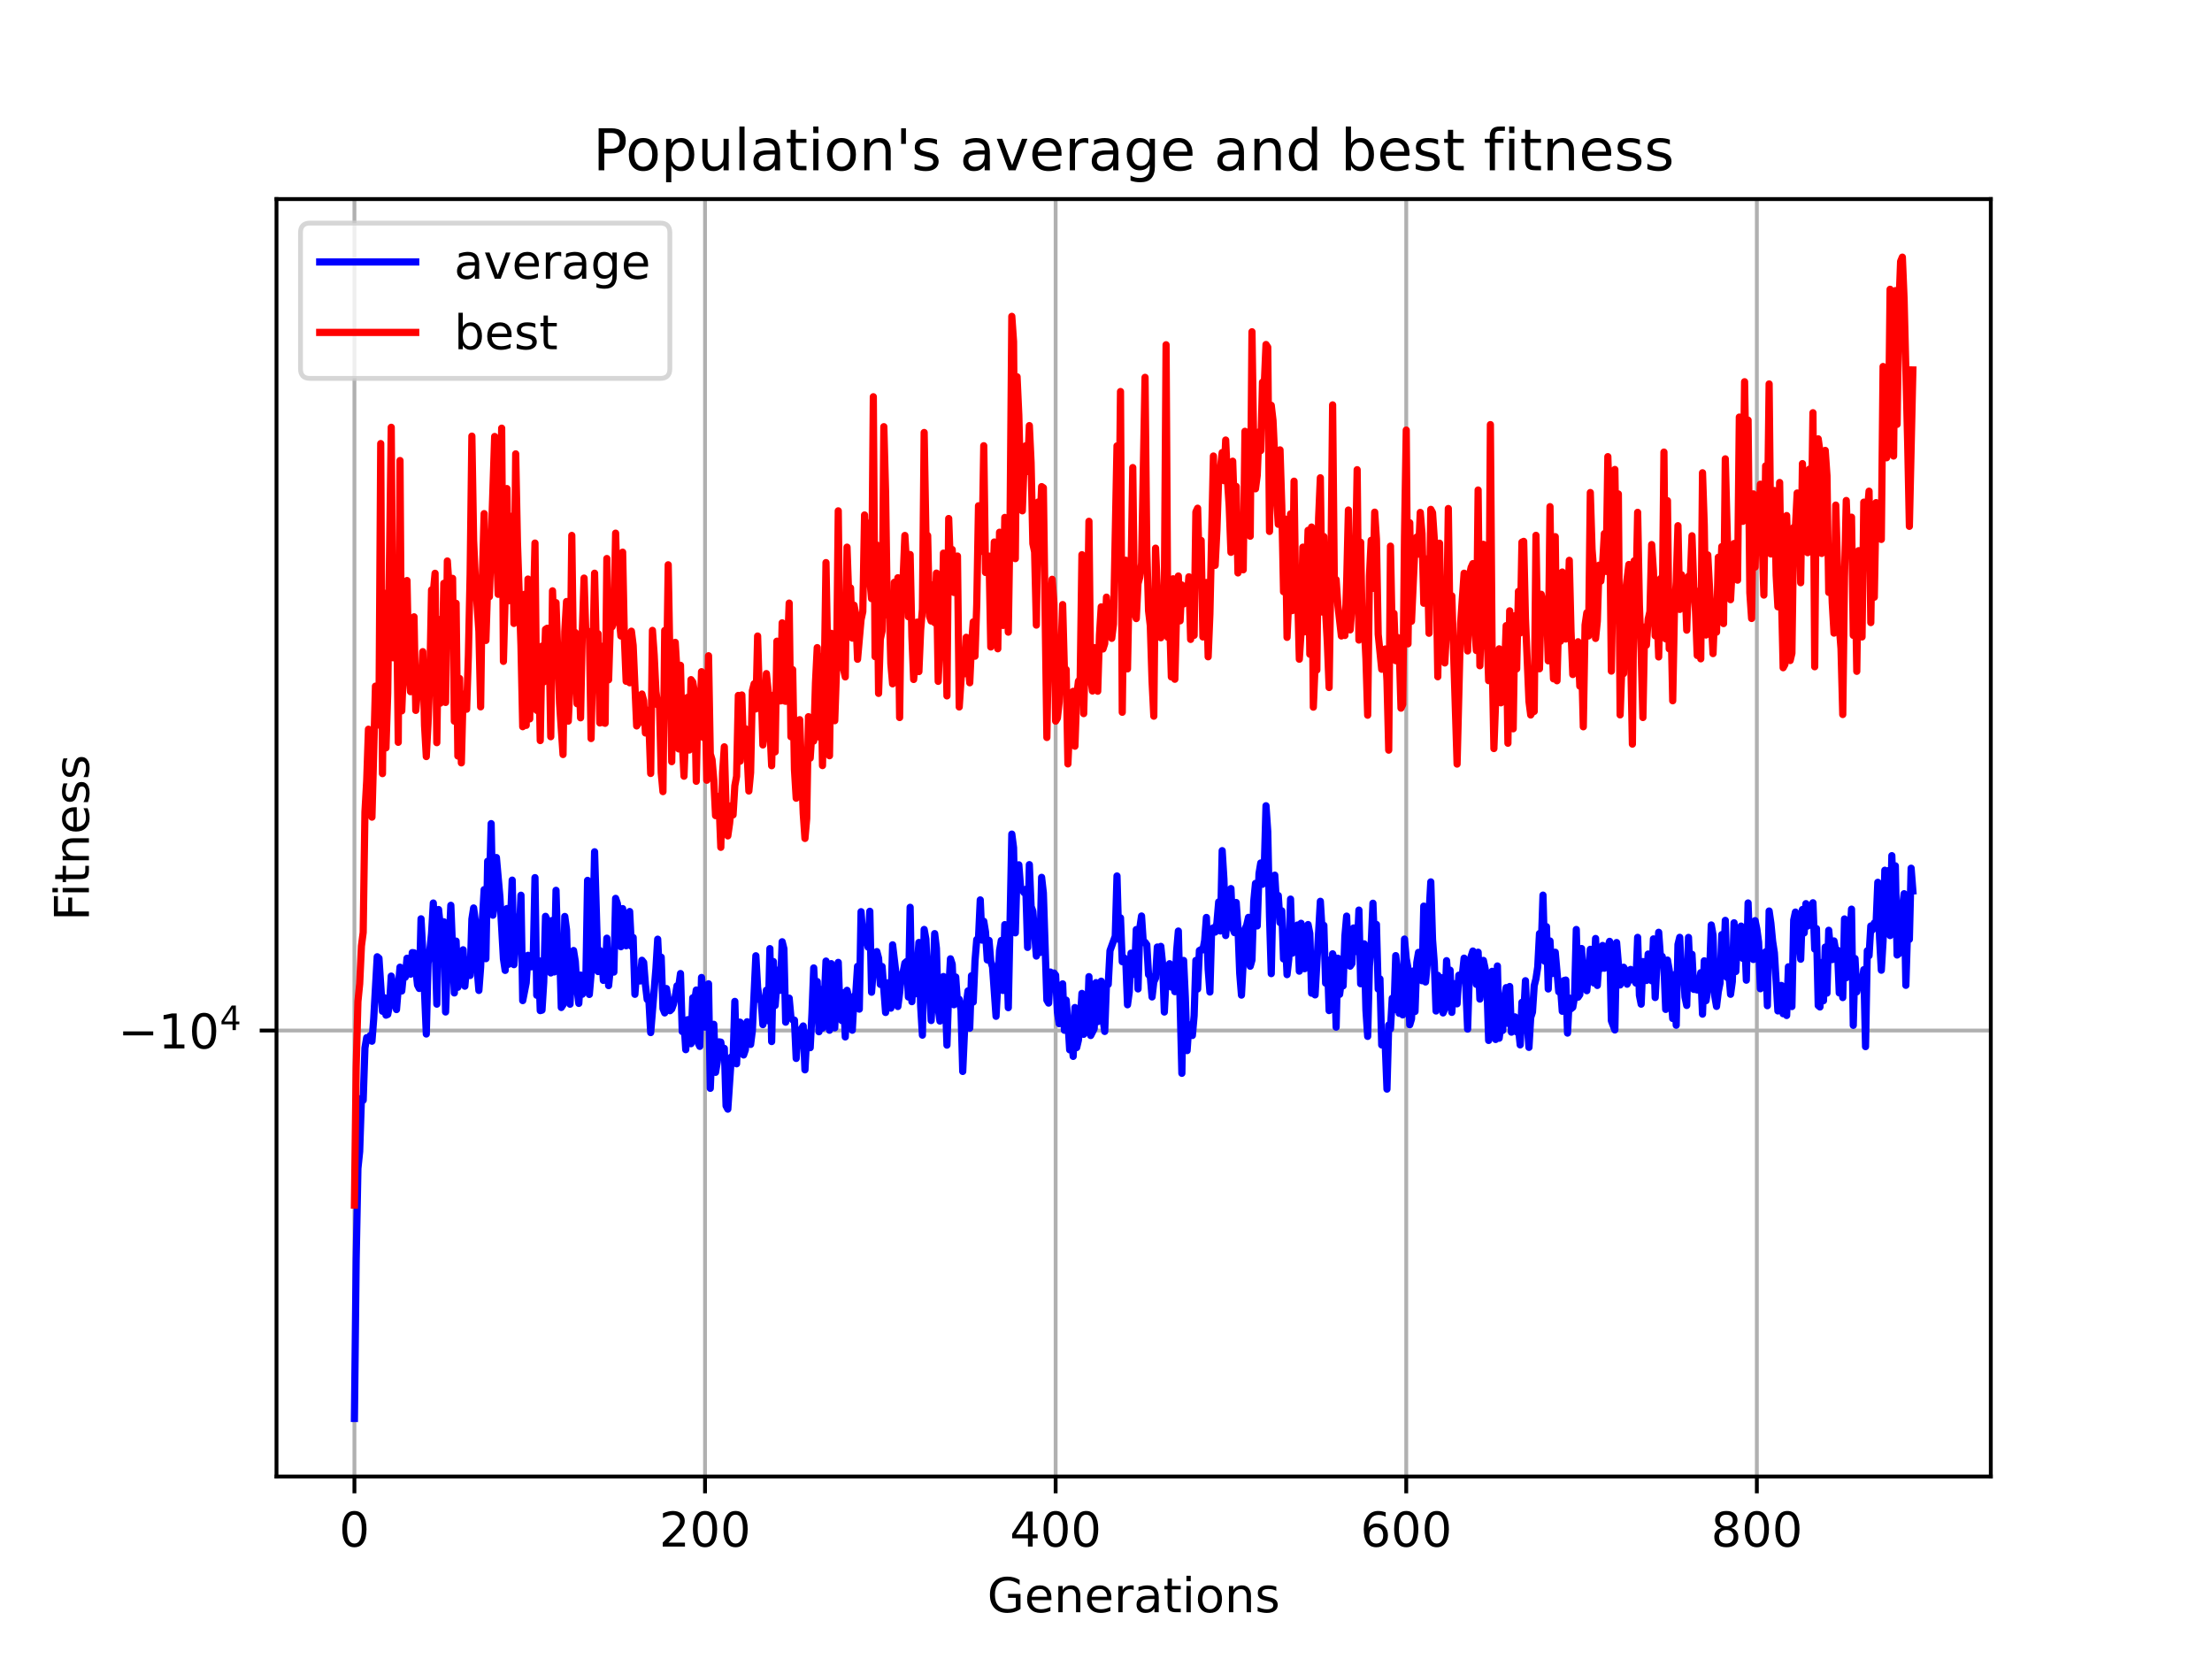 <?xml version="1.0" encoding="utf-8" standalone="no"?>
<!DOCTYPE svg PUBLIC "-//W3C//DTD SVG 1.1//EN"
  "http://www.w3.org/Graphics/SVG/1.1/DTD/svg11.dtd">
<!-- Created with matplotlib (https://matplotlib.org/) -->
<svg height="345.6pt" version="1.1" viewBox="0 0 460.8 345.6" width="460.8pt" xmlns="http://www.w3.org/2000/svg" xmlns:xlink="http://www.w3.org/1999/xlink">
 <defs>
  <style type="text/css">*{stroke-linecap:butt;stroke-linejoin:round;}</style>
 </defs>
 <g id="figure_1">
  <g id="patch_1">
   <path d="M 0 345.6 
L 460.8 345.6 
L 460.8 0 
L 0 0 
z
" style="fill:#ffffff;"/>
  </g>
  <g id="axes_1">
   <g id="patch_2">
    <path d="M 57.6 307.584 
L 414.72 307.584 
L 414.72 41.472 
L 57.6 41.472 
z
" style="fill:#ffffff;"/>
   </g>
   <g id="matplotlib.axis_1">
    <g id="xtick_1">
     <g id="line2d_1">
      <path clip-path="url(#p7e665a1553)" d="M 73.833 307.584 
L 73.833 41.472 
" style="fill:none;stroke:#b0b0b0;stroke-linecap:square;stroke-width:0.8;"/>
     </g>
     <g id="line2d_2">
      <defs>
       <path d="M 0 0 
L 0 3.5 
" id="m2c33dd99cb" style="stroke:#000000;stroke-width:0.8;"/>
      </defs>
      <g>
       <use style="stroke:#000000;stroke-width:0.8;" x="73.833" xlink:href="#m2c33dd99cb" y="307.584"/>
      </g>
     </g>
     <g id="text_1">
      <!-- 0 -->
      <g transform="translate(70.651 322.182)scale(0.1 -0.1)">
       <defs>
        <path d="M 31.781 66.406 
Q 24.172 66.406 20.328 58.906 
Q 16.5 51.422 16.5 36.375 
Q 16.5 21.391 20.328 13.891 
Q 24.172 6.391 31.781 6.391 
Q 39.453 6.391 43.281 13.891 
Q 47.125 21.391 47.125 36.375 
Q 47.125 51.422 43.281 58.906 
Q 39.453 66.406 31.781 66.406 
z
M 31.781 74.219 
Q 44.047 74.219 50.516 64.516 
Q 56.984 54.828 56.984 36.375 
Q 56.984 17.969 50.516 8.266 
Q 44.047 -1.422 31.781 -1.422 
Q 19.531 -1.422 13.062 8.266 
Q 6.594 17.969 6.594 36.375 
Q 6.594 54.828 13.062 64.516 
Q 19.531 74.219 31.781 74.219 
z
" id="DejaVuSans-48"/>
       </defs>
       <use xlink:href="#DejaVuSans-48"/>
      </g>
     </g>
    </g>
    <g id="xtick_2">
     <g id="line2d_3">
      <path clip-path="url(#p7e665a1553)" d="M 146.871 307.584 
L 146.871 41.472 
" style="fill:none;stroke:#b0b0b0;stroke-linecap:square;stroke-width:0.8;"/>
     </g>
     <g id="line2d_4">
      <g>
       <use style="stroke:#000000;stroke-width:0.8;" x="146.871" xlink:href="#m2c33dd99cb" y="307.584"/>
      </g>
     </g>
     <g id="text_2">
      <!-- 200 -->
      <g transform="translate(137.327 322.182)scale(0.1 -0.1)">
       <defs>
        <path d="M 19.188 8.297 
L 53.609 8.297 
L 53.609 0 
L 7.328 0 
L 7.328 8.297 
Q 12.938 14.109 22.625 23.891 
Q 32.328 33.688 34.812 36.531 
Q 39.547 41.844 41.422 45.531 
Q 43.312 49.219 43.312 52.781 
Q 43.312 58.594 39.234 62.25 
Q 35.156 65.922 28.609 65.922 
Q 23.969 65.922 18.812 64.312 
Q 13.672 62.703 7.812 59.422 
L 7.812 69.391 
Q 13.766 71.781 18.938 73 
Q 24.125 74.219 28.422 74.219 
Q 39.75 74.219 46.484 68.547 
Q 53.219 62.891 53.219 53.422 
Q 53.219 48.922 51.531 44.891 
Q 49.859 40.875 45.406 35.406 
Q 44.188 33.984 37.641 27.219 
Q 31.109 20.453 19.188 8.297 
z
" id="DejaVuSans-50"/>
       </defs>
       <use xlink:href="#DejaVuSans-50"/>
       <use x="63.623" xlink:href="#DejaVuSans-48"/>
       <use x="127.246" xlink:href="#DejaVuSans-48"/>
      </g>
     </g>
    </g>
    <g id="xtick_3">
     <g id="line2d_5">
      <path clip-path="url(#p7e665a1553)" d="M 219.909 307.584 
L 219.909 41.472 
" style="fill:none;stroke:#b0b0b0;stroke-linecap:square;stroke-width:0.8;"/>
     </g>
     <g id="line2d_6">
      <g>
       <use style="stroke:#000000;stroke-width:0.8;" x="219.909" xlink:href="#m2c33dd99cb" y="307.584"/>
      </g>
     </g>
     <g id="text_3">
      <!-- 400 -->
      <g transform="translate(210.365 322.182)scale(0.1 -0.1)">
       <defs>
        <path d="M 37.797 64.312 
L 12.891 25.391 
L 37.797 25.391 
z
M 35.203 72.906 
L 47.609 72.906 
L 47.609 25.391 
L 58.016 25.391 
L 58.016 17.188 
L 47.609 17.188 
L 47.609 0 
L 37.797 0 
L 37.797 17.188 
L 4.891 17.188 
L 4.891 26.703 
z
" id="DejaVuSans-52"/>
       </defs>
       <use xlink:href="#DejaVuSans-52"/>
       <use x="63.623" xlink:href="#DejaVuSans-48"/>
       <use x="127.246" xlink:href="#DejaVuSans-48"/>
      </g>
     </g>
    </g>
    <g id="xtick_4">
     <g id="line2d_7">
      <path clip-path="url(#p7e665a1553)" d="M 292.947 307.584 
L 292.947 41.472 
" style="fill:none;stroke:#b0b0b0;stroke-linecap:square;stroke-width:0.8;"/>
     </g>
     <g id="line2d_8">
      <g>
       <use style="stroke:#000000;stroke-width:0.8;" x="292.947" xlink:href="#m2c33dd99cb" y="307.584"/>
      </g>
     </g>
     <g id="text_4">
      <!-- 600 -->
      <g transform="translate(283.403 322.182)scale(0.1 -0.1)">
       <defs>
        <path d="M 33.016 40.375 
Q 26.375 40.375 22.484 35.828 
Q 18.609 31.297 18.609 23.391 
Q 18.609 15.531 22.484 10.953 
Q 26.375 6.391 33.016 6.391 
Q 39.656 6.391 43.531 10.953 
Q 47.406 15.531 47.406 23.391 
Q 47.406 31.297 43.531 35.828 
Q 39.656 40.375 33.016 40.375 
z
M 52.594 71.297 
L 52.594 62.312 
Q 48.875 64.062 45.094 64.984 
Q 41.312 65.922 37.594 65.922 
Q 27.828 65.922 22.672 59.328 
Q 17.531 52.734 16.797 39.406 
Q 19.672 43.656 24.016 45.922 
Q 28.375 48.188 33.594 48.188 
Q 44.578 48.188 50.953 41.516 
Q 57.328 34.859 57.328 23.391 
Q 57.328 12.156 50.688 5.359 
Q 44.047 -1.422 33.016 -1.422 
Q 20.359 -1.422 13.672 8.266 
Q 6.984 17.969 6.984 36.375 
Q 6.984 53.656 15.188 63.938 
Q 23.391 74.219 37.203 74.219 
Q 40.922 74.219 44.703 73.484 
Q 48.484 72.75 52.594 71.297 
z
" id="DejaVuSans-54"/>
       </defs>
       <use xlink:href="#DejaVuSans-54"/>
       <use x="63.623" xlink:href="#DejaVuSans-48"/>
       <use x="127.246" xlink:href="#DejaVuSans-48"/>
      </g>
     </g>
    </g>
    <g id="xtick_5">
     <g id="line2d_9">
      <path clip-path="url(#p7e665a1553)" d="M 365.985 307.584 
L 365.985 41.472 
" style="fill:none;stroke:#b0b0b0;stroke-linecap:square;stroke-width:0.8;"/>
     </g>
     <g id="line2d_10">
      <g>
       <use style="stroke:#000000;stroke-width:0.8;" x="365.985" xlink:href="#m2c33dd99cb" y="307.584"/>
      </g>
     </g>
     <g id="text_5">
      <!-- 800 -->
      <g transform="translate(356.442 322.182)scale(0.1 -0.1)">
       <defs>
        <path d="M 31.781 34.625 
Q 24.75 34.625 20.719 30.859 
Q 16.703 27.094 16.703 20.516 
Q 16.703 13.922 20.719 10.156 
Q 24.75 6.391 31.781 6.391 
Q 38.812 6.391 42.859 10.172 
Q 46.922 13.969 46.922 20.516 
Q 46.922 27.094 42.891 30.859 
Q 38.875 34.625 31.781 34.625 
z
M 21.922 38.812 
Q 15.578 40.375 12.031 44.719 
Q 8.5 49.078 8.5 55.328 
Q 8.5 64.062 14.719 69.141 
Q 20.953 74.219 31.781 74.219 
Q 42.672 74.219 48.875 69.141 
Q 55.078 64.062 55.078 55.328 
Q 55.078 49.078 51.531 44.719 
Q 48 40.375 41.703 38.812 
Q 48.828 37.156 52.797 32.312 
Q 56.781 27.484 56.781 20.516 
Q 56.781 9.906 50.312 4.234 
Q 43.844 -1.422 31.781 -1.422 
Q 19.734 -1.422 13.25 4.234 
Q 6.781 9.906 6.781 20.516 
Q 6.781 27.484 10.781 32.312 
Q 14.797 37.156 21.922 38.812 
z
M 18.312 54.391 
Q 18.312 48.734 21.844 45.562 
Q 25.391 42.391 31.781 42.391 
Q 38.141 42.391 41.719 45.562 
Q 45.312 48.734 45.312 54.391 
Q 45.312 60.062 41.719 63.234 
Q 38.141 66.406 31.781 66.406 
Q 25.391 66.406 21.844 63.234 
Q 18.312 60.062 18.312 54.391 
z
" id="DejaVuSans-56"/>
       </defs>
       <use xlink:href="#DejaVuSans-56"/>
       <use x="63.623" xlink:href="#DejaVuSans-48"/>
       <use x="127.246" xlink:href="#DejaVuSans-48"/>
      </g>
     </g>
    </g>
    <g id="text_6">
     <!-- Generations -->
     <g transform="translate(205.662 335.861)scale(0.1 -0.1)">
      <defs>
       <path d="M 59.516 10.406 
L 59.516 29.984 
L 43.406 29.984 
L 43.406 38.094 
L 69.281 38.094 
L 69.281 6.781 
Q 63.578 2.734 56.688 0.656 
Q 49.812 -1.422 42 -1.422 
Q 24.906 -1.422 15.25 8.562 
Q 5.609 18.562 5.609 36.375 
Q 5.609 54.25 15.25 64.234 
Q 24.906 74.219 42 74.219 
Q 49.125 74.219 55.547 72.453 
Q 61.969 70.703 67.391 67.281 
L 67.391 56.781 
Q 61.922 61.422 55.766 63.766 
Q 49.609 66.109 42.828 66.109 
Q 29.438 66.109 22.719 58.641 
Q 16.016 51.172 16.016 36.375 
Q 16.016 21.625 22.719 14.156 
Q 29.438 6.688 42.828 6.688 
Q 48.047 6.688 52.141 7.594 
Q 56.25 8.5 59.516 10.406 
z
" id="DejaVuSans-71"/>
       <path d="M 56.203 29.594 
L 56.203 25.203 
L 14.891 25.203 
Q 15.484 15.922 20.484 11.062 
Q 25.484 6.203 34.422 6.203 
Q 39.594 6.203 44.453 7.469 
Q 49.312 8.734 54.109 11.281 
L 54.109 2.781 
Q 49.266 0.734 44.188 -0.344 
Q 39.109 -1.422 33.891 -1.422 
Q 20.797 -1.422 13.156 6.188 
Q 5.516 13.812 5.516 26.812 
Q 5.516 40.234 12.766 48.109 
Q 20.016 56 32.328 56 
Q 43.359 56 49.781 48.891 
Q 56.203 41.797 56.203 29.594 
z
M 47.219 32.234 
Q 47.125 39.594 43.094 43.984 
Q 39.062 48.391 32.422 48.391 
Q 24.906 48.391 20.391 44.141 
Q 15.875 39.891 15.188 32.172 
z
" id="DejaVuSans-101"/>
       <path d="M 54.891 33.016 
L 54.891 0 
L 45.906 0 
L 45.906 32.719 
Q 45.906 40.484 42.875 44.328 
Q 39.844 48.188 33.797 48.188 
Q 26.516 48.188 22.312 43.547 
Q 18.109 38.922 18.109 30.906 
L 18.109 0 
L 9.078 0 
L 9.078 54.688 
L 18.109 54.688 
L 18.109 46.188 
Q 21.344 51.125 25.703 53.562 
Q 30.078 56 35.797 56 
Q 45.219 56 50.047 50.172 
Q 54.891 44.344 54.891 33.016 
z
" id="DejaVuSans-110"/>
       <path d="M 41.109 46.297 
Q 39.594 47.172 37.812 47.578 
Q 36.031 48 33.891 48 
Q 26.266 48 22.188 43.047 
Q 18.109 38.094 18.109 28.812 
L 18.109 0 
L 9.078 0 
L 9.078 54.688 
L 18.109 54.688 
L 18.109 46.188 
Q 20.953 51.172 25.484 53.578 
Q 30.031 56 36.531 56 
Q 37.453 56 38.578 55.875 
Q 39.703 55.766 41.062 55.516 
z
" id="DejaVuSans-114"/>
       <path d="M 34.281 27.484 
Q 23.391 27.484 19.188 25 
Q 14.984 22.516 14.984 16.5 
Q 14.984 11.719 18.141 8.906 
Q 21.297 6.109 26.703 6.109 
Q 34.188 6.109 38.703 11.406 
Q 43.219 16.703 43.219 25.484 
L 43.219 27.484 
z
M 52.203 31.203 
L 52.203 0 
L 43.219 0 
L 43.219 8.297 
Q 40.141 3.328 35.547 0.953 
Q 30.953 -1.422 24.312 -1.422 
Q 15.922 -1.422 10.953 3.297 
Q 6 8.016 6 15.922 
Q 6 25.141 12.172 29.828 
Q 18.359 34.516 30.609 34.516 
L 43.219 34.516 
L 43.219 35.406 
Q 43.219 41.609 39.141 45 
Q 35.062 48.391 27.688 48.391 
Q 23 48.391 18.547 47.266 
Q 14.109 46.141 10.016 43.891 
L 10.016 52.203 
Q 14.938 54.109 19.578 55.047 
Q 24.219 56 28.609 56 
Q 40.484 56 46.344 49.844 
Q 52.203 43.703 52.203 31.203 
z
" id="DejaVuSans-97"/>
       <path d="M 18.312 70.219 
L 18.312 54.688 
L 36.812 54.688 
L 36.812 47.703 
L 18.312 47.703 
L 18.312 18.016 
Q 18.312 11.328 20.141 9.422 
Q 21.969 7.516 27.594 7.516 
L 36.812 7.516 
L 36.812 0 
L 27.594 0 
Q 17.188 0 13.234 3.875 
Q 9.281 7.766 9.281 18.016 
L 9.281 47.703 
L 2.688 47.703 
L 2.688 54.688 
L 9.281 54.688 
L 9.281 70.219 
z
" id="DejaVuSans-116"/>
       <path d="M 9.422 54.688 
L 18.406 54.688 
L 18.406 0 
L 9.422 0 
z
M 9.422 75.984 
L 18.406 75.984 
L 18.406 64.594 
L 9.422 64.594 
z
" id="DejaVuSans-105"/>
       <path d="M 30.609 48.391 
Q 23.391 48.391 19.188 42.75 
Q 14.984 37.109 14.984 27.297 
Q 14.984 17.484 19.156 11.844 
Q 23.344 6.203 30.609 6.203 
Q 37.797 6.203 41.984 11.859 
Q 46.188 17.531 46.188 27.297 
Q 46.188 37.016 41.984 42.703 
Q 37.797 48.391 30.609 48.391 
z
M 30.609 56 
Q 42.328 56 49.016 48.375 
Q 55.719 40.766 55.719 27.297 
Q 55.719 13.875 49.016 6.219 
Q 42.328 -1.422 30.609 -1.422 
Q 18.844 -1.422 12.172 6.219 
Q 5.516 13.875 5.516 27.297 
Q 5.516 40.766 12.172 48.375 
Q 18.844 56 30.609 56 
z
" id="DejaVuSans-111"/>
       <path d="M 44.281 53.078 
L 44.281 44.578 
Q 40.484 46.531 36.375 47.5 
Q 32.281 48.484 27.875 48.484 
Q 21.188 48.484 17.844 46.438 
Q 14.5 44.391 14.5 40.281 
Q 14.5 37.156 16.891 35.375 
Q 19.281 33.594 26.516 31.984 
L 29.594 31.297 
Q 39.156 29.25 43.188 25.516 
Q 47.219 21.781 47.219 15.094 
Q 47.219 7.469 41.188 3.016 
Q 35.156 -1.422 24.609 -1.422 
Q 20.219 -1.422 15.453 -0.562 
Q 10.688 0.297 5.422 2 
L 5.422 11.281 
Q 10.406 8.688 15.234 7.391 
Q 20.062 6.109 24.812 6.109 
Q 31.156 6.109 34.562 8.281 
Q 37.984 10.453 37.984 14.406 
Q 37.984 18.062 35.516 20.016 
Q 33.062 21.969 24.703 23.781 
L 21.578 24.516 
Q 13.234 26.266 9.516 29.906 
Q 5.812 33.547 5.812 39.891 
Q 5.812 47.609 11.281 51.797 
Q 16.75 56 26.812 56 
Q 31.781 56 36.172 55.266 
Q 40.578 54.547 44.281 53.078 
z
" id="DejaVuSans-115"/>
      </defs>
      <use xlink:href="#DejaVuSans-71"/>
      <use x="77.49" xlink:href="#DejaVuSans-101"/>
      <use x="139.014" xlink:href="#DejaVuSans-110"/>
      <use x="202.393" xlink:href="#DejaVuSans-101"/>
      <use x="263.916" xlink:href="#DejaVuSans-114"/>
      <use x="305.029" xlink:href="#DejaVuSans-97"/>
      <use x="366.309" xlink:href="#DejaVuSans-116"/>
      <use x="405.518" xlink:href="#DejaVuSans-105"/>
      <use x="433.301" xlink:href="#DejaVuSans-111"/>
      <use x="494.482" xlink:href="#DejaVuSans-110"/>
      <use x="557.861" xlink:href="#DejaVuSans-115"/>
     </g>
    </g>
   </g>
   <g id="matplotlib.axis_2">
    <g id="ytick_1">
     <g id="line2d_11">
      <path clip-path="url(#p7e665a1553)" d="M 57.6 214.679 
L 414.72 214.679 
" style="fill:none;stroke:#b0b0b0;stroke-linecap:square;stroke-width:0.8;"/>
     </g>
     <g id="line2d_12">
      <defs>
       <path d="M 0 0 
L -3.5 0 
" id="m6c3d946f93" style="stroke:#000000;stroke-width:0.8;"/>
      </defs>
      <g>
       <use style="stroke:#000000;stroke-width:0.8;" x="57.6" xlink:href="#m6c3d946f93" y="214.679"/>
      </g>
     </g>
     <g id="text_7">
      <!-- $\mathdefault{-10^{4}}$ -->
      <g transform="translate(24.6 218.478)scale(0.1 -0.1)">
       <defs>
        <path d="M 10.594 35.5 
L 73.188 35.5 
L 73.188 27.203 
L 10.594 27.203 
z
" id="DejaVuSans-8722"/>
        <path d="M 12.406 8.297 
L 28.516 8.297 
L 28.516 63.922 
L 10.984 60.406 
L 10.984 69.391 
L 28.422 72.906 
L 38.281 72.906 
L 38.281 8.297 
L 54.391 8.297 
L 54.391 0 
L 12.406 0 
z
" id="DejaVuSans-49"/>
       </defs>
       <use transform="translate(0 0.684)" xlink:href="#DejaVuSans-8722"/>
       <use transform="translate(83.789 0.684)" xlink:href="#DejaVuSans-49"/>
       <use transform="translate(147.412 0.684)" xlink:href="#DejaVuSans-48"/>
       <use transform="translate(211.992 38.966)scale(0.7)" xlink:href="#DejaVuSans-52"/>
      </g>
     </g>
    </g>
    <g id="text_8">
     <!-- Fitness -->
     <g transform="translate(18.52 191.845)rotate(-90)scale(0.1 -0.1)">
      <defs>
       <path d="M 9.812 72.906 
L 51.703 72.906 
L 51.703 64.594 
L 19.672 64.594 
L 19.672 43.109 
L 48.578 43.109 
L 48.578 34.812 
L 19.672 34.812 
L 19.672 0 
L 9.812 0 
z
" id="DejaVuSans-70"/>
      </defs>
      <use xlink:href="#DejaVuSans-70"/>
      <use x="50.27" xlink:href="#DejaVuSans-105"/>
      <use x="78.053" xlink:href="#DejaVuSans-116"/>
      <use x="117.262" xlink:href="#DejaVuSans-110"/>
      <use x="180.641" xlink:href="#DejaVuSans-101"/>
      <use x="242.164" xlink:href="#DejaVuSans-115"/>
      <use x="294.264" xlink:href="#DejaVuSans-115"/>
     </g>
    </g>
   </g>
   <g id="line2d_13">
    <path clip-path="url(#p7e665a1553)" d="M 73.833 295.488 
L 74.198 262.398 
L 74.563 243.403 
L 74.928 239.859 
L 75.293 228.783 
L 75.659 229.203 
L 76.024 218.304 
L 76.389 216.162 
L 76.754 216.509 
L 77.119 215.714 
L 77.485 216.906 
L 77.85 212.232 
L 78.58 199.308 
L 78.945 199.615 
L 79.676 210.668 
L 80.041 207.833 
L 80.406 211.479 
L 80.771 211.326 
L 81.137 209.394 
L 81.502 203.339 
L 81.867 205.219 
L 82.232 208.717 
L 82.597 210.316 
L 83.328 201.477 
L 83.693 206.446 
L 84.058 202.732 
L 84.423 203.571 
L 84.788 199.619 
L 85.154 200.901 
L 85.519 202.949 
L 85.884 198.442 
L 86.249 198.487 
L 86.98 205.215 
L 87.345 205.919 
L 87.71 191.403 
L 88.075 198.153 
L 88.806 215.404 
L 89.171 200.715 
L 89.536 198.038 
L 89.901 194.415 
L 90.266 188.114 
L 90.632 196.549 
L 90.997 209.182 
L 91.362 189.471 
L 91.727 192.978 
L 92.092 193.857 
L 92.457 192.021 
L 92.823 210.815 
L 93.188 201.201 
L 93.553 196.476 
L 93.918 188.591 
L 94.649 206.852 
L 95.014 196.048 
L 95.379 205.673 
L 95.744 202.823 
L 96.109 204.795 
L 96.475 197.858 
L 96.84 205.441 
L 97.205 201.192 
L 97.57 199.915 
L 97.935 203.21 
L 98.301 191.468 
L 98.666 189.146 
L 99.031 191.944 
L 99.396 201.9 
L 99.761 206.327 
L 100.126 201.502 
L 100.492 191.541 
L 100.857 185.325 
L 101.222 199.71 
L 101.587 179.407 
L 101.952 185.012 
L 102.318 171.574 
L 102.683 190.654 
L 103.048 187.794 
L 103.413 178.636 
L 104.144 186.877 
L 104.874 199.753 
L 105.239 202.152 
L 105.604 189.267 
L 105.97 200.872 
L 106.7 183.345 
L 107.065 200.957 
L 107.795 191.011 
L 108.161 195.201 
L 108.526 186.492 
L 108.891 208.444 
L 109.621 204.736 
L 109.987 199.008 
L 110.352 201.234 
L 110.717 201.404 
L 111.082 199.759 
L 111.447 182.824 
L 111.813 207.33 
L 112.178 200.086 
L 112.543 210.532 
L 112.908 210.429 
L 113.273 204.572 
L 113.639 190.891 
L 114.004 191.666 
L 114.369 199.401 
L 114.734 202.688 
L 115.099 191.729 
L 115.464 202.477 
L 115.83 185.468 
L 116.195 198.369 
L 116.56 197.133 
L 116.925 209.879 
L 117.29 209.315 
L 117.656 190.913 
L 118.021 193.686 
L 118.386 206.393 
L 118.751 209.197 
L 119.116 199.874 
L 119.482 198.008 
L 119.847 200.288 
L 120.212 206.095 
L 120.577 209.03 
L 120.942 203.121 
L 121.308 207.118 
L 121.673 206.079 
L 122.038 204.47 
L 122.403 183.397 
L 122.768 207.162 
L 123.133 202.946 
L 123.499 194.35 
L 123.864 177.441 
L 124.594 202.392 
L 124.959 198.016 
L 125.325 198.755 
L 125.69 204.235 
L 126.055 203.804 
L 126.42 195.44 
L 126.785 205.325 
L 127.151 201.664 
L 127.516 202.524 
L 127.881 202.503 
L 128.246 187.147 
L 128.611 188.212 
L 128.977 191.789 
L 129.342 197.223 
L 129.707 189.276 
L 130.437 197.018 
L 130.802 192.722 
L 131.168 189.884 
L 131.533 197.118 
L 131.898 195.291 
L 132.263 207.136 
L 132.628 202.235 
L 132.994 202.843 
L 133.359 204.359 
L 133.724 200.039 
L 134.089 200.5 
L 134.454 205.109 
L 134.82 208.198 
L 135.185 208.556 
L 135.55 215.11 
L 136.646 201.685 
L 137.011 195.65 
L 137.376 203.378 
L 137.741 199.399 
L 138.106 210.104 
L 138.471 211.009 
L 138.837 205.933 
L 139.567 210.552 
L 139.932 210.199 
L 140.297 209.201 
L 140.663 207.633 
L 141.028 205.363 
L 141.393 205.504 
L 141.758 202.805 
L 142.123 214.894 
L 142.489 212.917 
L 142.854 218.667 
L 143.219 212.43 
L 143.584 212.381 
L 143.949 217.423 
L 144.315 207.856 
L 144.68 208.656 
L 145.045 206.241 
L 145.41 217.209 
L 145.775 217.977 
L 146.14 203.625 
L 146.506 207.452 
L 146.871 213.964 
L 147.236 210.579 
L 147.601 204.939 
L 147.966 226.721 
L 148.332 217.814 
L 148.697 213.382 
L 149.062 223.384 
L 149.427 221.225 
L 149.792 217.03 
L 150.158 217.093 
L 150.523 219.992 
L 150.888 218.394 
L 151.253 230.363 
L 151.618 231.055 
L 152.349 220.175 
L 152.714 220.62 
L 153.079 208.609 
L 153.444 221.606 
L 153.809 212.938 
L 154.175 212.939 
L 154.54 218.823 
L 154.905 219.769 
L 155.27 218.7 
L 155.635 212.851 
L 156.001 216.662 
L 156.366 217.575 
L 156.731 214.694 
L 157.461 199.102 
L 157.827 205.715 
L 158.192 208.261 
L 158.557 208.209 
L 158.922 213.453 
L 159.287 211.36 
L 159.653 206.271 
L 160.018 212.637 
L 160.383 197.614 
L 160.748 216.977 
L 161.113 200.307 
L 161.478 209.463 
L 161.844 204.841 
L 162.209 202.062 
L 162.574 206.307 
L 162.939 196.184 
L 163.304 197.643 
L 163.67 212.937 
L 164.035 209.368 
L 164.4 207.928 
L 164.765 211.937 
L 165.13 212.458 
L 165.496 212.511 
L 165.861 220.493 
L 166.226 214.964 
L 166.591 217.776 
L 166.956 214.317 
L 167.322 213.727 
L 167.687 222.866 
L 168.052 215.945 
L 168.417 215.165 
L 168.782 218.255 
L 169.148 211.065 
L 169.513 201.637 
L 169.878 209.076 
L 170.243 204.476 
L 170.608 214.932 
L 170.973 206.124 
L 171.339 214.184 
L 171.704 208.463 
L 172.069 200.206 
L 172.799 214.618 
L 173.165 200.742 
L 173.53 203.357 
L 173.895 214.114 
L 174.26 204.36 
L 174.625 200.482 
L 174.991 210.872 
L 175.356 212.606 
L 175.721 206.8 
L 176.086 216.01 
L 176.451 206.303 
L 176.817 207.822 
L 177.182 207.692 
L 177.547 214.611 
L 177.912 207.842 
L 178.277 206.953 
L 178.642 201.302 
L 179.008 210.222 
L 179.373 189.924 
L 179.738 194.939 
L 180.103 194.317 
L 180.468 195.533 
L 180.834 197.307 
L 181.199 189.838 
L 181.564 206.702 
L 181.929 201.702 
L 182.294 201.894 
L 182.66 198.234 
L 183.025 199.618 
L 183.39 205.07 
L 183.755 201.338 
L 184.486 210.919 
L 184.851 204.748 
L 185.216 209.271 
L 185.581 210.023 
L 185.946 196.822 
L 186.677 203.017 
L 187.042 209.674 
L 187.407 206.851 
L 187.772 203.149 
L 188.137 202.524 
L 188.503 200.63 
L 188.868 200.299 
L 189.233 207.699 
L 189.598 189.005 
L 189.963 208.668 
L 190.329 201.017 
L 190.694 207.03 
L 191.424 196.332 
L 191.789 209.618 
L 192.155 215.641 
L 192.52 193.62 
L 192.885 195.642 
L 193.25 203.848 
L 193.615 205.963 
L 193.98 212.596 
L 194.346 205.105 
L 194.711 194.485 
L 195.076 197.561 
L 195.441 210.015 
L 195.806 212.711 
L 196.172 208.81 
L 196.537 203.427 
L 196.902 207.094 
L 197.267 217.722 
L 197.632 206.449 
L 197.998 199.736 
L 198.363 200.86 
L 198.728 209.309 
L 199.093 203.526 
L 199.458 208.828 
L 199.824 208.177 
L 200.189 210.377 
L 200.554 223.203 
L 200.919 214.959 
L 201.284 209.351 
L 201.649 206.422 
L 202.015 214.19 
L 202.38 203.26 
L 202.745 208.741 
L 203.11 200.149 
L 203.475 195.736 
L 203.841 195.388 
L 204.206 187.466 
L 204.571 195.846 
L 204.936 191.916 
L 205.301 194.139 
L 205.667 199.974 
L 206.032 195.901 
L 206.397 200.284 
L 206.762 201.426 
L 207.493 211.717 
L 208.223 198.039 
L 208.588 195.912 
L 208.953 206.337 
L 209.318 192.614 
L 209.684 198.039 
L 210.049 209.918 
L 210.779 173.756 
L 211.144 176.59 
L 211.51 194.326 
L 211.875 181.539 
L 212.24 180.155 
L 212.605 184.871 
L 213.336 185.96 
L 213.701 185.259 
L 214.066 197.367 
L 214.431 180.119 
L 214.796 188.826 
L 215.162 189.822 
L 215.892 199.166 
L 216.257 195.004 
L 216.622 198.432 
L 216.987 182.765 
L 217.353 186.014 
L 218.083 208.344 
L 218.448 208.966 
L 218.813 202.492 
L 219.179 204.004 
L 219.544 202.694 
L 219.909 203.139 
L 220.274 210.785 
L 220.639 213.253 
L 221.005 211.217 
L 221.37 204.952 
L 221.735 214.624 
L 222.1 208.344 
L 222.465 212.755 
L 222.831 218.699 
L 223.196 215.972 
L 223.561 220.066 
L 223.926 209.884 
L 224.291 218.232 
L 224.656 216.678 
L 225.022 212.964 
L 225.387 206.944 
L 225.752 215.465 
L 226.482 214.493 
L 226.848 203.448 
L 227.213 215.716 
L 227.943 214.281 
L 228.308 204.697 
L 228.674 212.829 
L 229.039 207.534 
L 229.404 204.4 
L 229.769 212.223 
L 230.134 214.869 
L 230.5 204.894 
L 230.865 205.063 
L 231.23 198.048 
L 232.325 195.03 
L 232.691 182.479 
L 233.056 195.667 
L 233.421 191.207 
L 233.786 200.34 
L 234.151 199.51 
L 234.517 200.076 
L 234.882 209.315 
L 235.247 206.633 
L 235.612 198.558 
L 235.977 203.005 
L 236.343 202.896 
L 236.708 193.64 
L 237.073 206.01 
L 237.438 193.349 
L 237.803 190.82 
L 238.169 196.357 
L 238.534 196.288 
L 238.899 196.802 
L 239.264 203.033 
L 239.629 203.416 
L 239.995 207.683 
L 240.36 204.547 
L 240.725 203.766 
L 241.09 197.283 
L 241.455 200.38 
L 241.82 197.144 
L 242.186 200.697 
L 242.551 210.824 
L 242.916 203.697 
L 243.281 204.288 
L 243.646 200.754 
L 244.012 205.617 
L 244.377 204.226 
L 244.742 206.583 
L 245.107 198.191 
L 245.472 193.953 
L 246.203 223.591 
L 246.568 200.077 
L 246.933 207.949 
L 247.298 218.858 
L 247.664 213.461 
L 248.029 215.619 
L 248.394 215.711 
L 248.759 211.582 
L 249.124 200.068 
L 249.489 206.026 
L 249.855 198.01 
L 250.22 197.807 
L 250.585 197.871 
L 250.95 195.927 
L 251.315 191.12 
L 251.681 201.908 
L 252.046 206.66 
L 252.411 193.491 
L 252.776 193.272 
L 253.141 194.177 
L 253.507 192.221 
L 253.872 187.886 
L 254.237 193.943 
L 254.602 177.205 
L 254.967 183.161 
L 255.333 194.89 
L 255.698 189.854 
L 256.063 190.607 
L 256.428 185.105 
L 256.793 193.347 
L 257.158 194.287 
L 257.524 188.007 
L 257.889 193.287 
L 258.254 202.762 
L 258.619 207.302 
L 259.35 193.562 
L 259.715 192.719 
L 260.08 191.102 
L 260.445 201.284 
L 260.81 199.987 
L 261.176 187.796 
L 261.541 184.03 
L 261.906 192.889 
L 262.271 181.996 
L 262.636 179.774 
L 263.002 184.214 
L 263.367 180.932 
L 263.732 167.853 
L 264.097 173.253 
L 264.462 190.911 
L 264.827 202.829 
L 265.193 185.958 
L 265.558 182.31 
L 265.923 188.385 
L 266.288 186.55 
L 266.653 192.201 
L 267.019 189.742 
L 267.384 199.768 
L 267.749 195.042 
L 268.114 203.036 
L 268.479 199.806 
L 268.845 187.301 
L 269.21 198.572 
L 269.575 196.128 
L 269.94 194.889 
L 270.305 192.696 
L 270.671 202.315 
L 271.036 192.337 
L 271.401 195.491 
L 271.766 201.801 
L 272.131 198.898 
L 272.496 192.604 
L 272.862 194.476 
L 273.227 206.908 
L 273.592 203.943 
L 273.957 207.258 
L 275.053 187.755 
L 275.418 193.83 
L 275.783 192.766 
L 276.148 204.812 
L 276.514 199.969 
L 276.879 210.527 
L 277.244 210.302 
L 277.609 198.695 
L 277.974 199.99 
L 278.34 213.969 
L 278.705 199.61 
L 279.07 207.145 
L 279.435 204.254 
L 279.8 205.374 
L 280.165 195.011 
L 280.531 190.844 
L 280.896 200.772 
L 281.261 201.271 
L 281.626 200.734 
L 281.991 193.306 
L 282.357 196.853 
L 282.722 198.252 
L 283.087 189.587 
L 283.452 204.935 
L 283.817 202.343 
L 284.183 196.612 
L 284.548 210.456 
L 284.913 215.898 
L 285.278 201.25 
L 285.643 196.696 
L 286.009 188.159 
L 286.374 198.069 
L 286.739 192.575 
L 287.104 206.045 
L 287.469 203.921 
L 287.834 217.683 
L 288.2 216.268 
L 288.565 217.54 
L 288.93 226.883 
L 289.295 213.521 
L 289.66 214.329 
L 290.026 207.955 
L 290.391 210.378 
L 290.756 199.071 
L 291.121 202.462 
L 291.486 211.102 
L 291.852 202.741 
L 292.217 211.421 
L 292.582 195.624 
L 292.947 199.66 
L 293.312 201.741 
L 293.678 213.477 
L 294.043 212.27 
L 294.408 202.283 
L 294.773 210.715 
L 295.138 200.528 
L 295.503 198.396 
L 296.234 204.308 
L 296.599 188.76 
L 296.964 204.566 
L 297.329 200.735 
L 297.695 190.257 
L 298.06 183.713 
L 298.425 195.732 
L 298.79 200.594 
L 299.155 210.612 
L 299.521 203.175 
L 299.886 205.226 
L 300.251 203.665 
L 300.616 211.012 
L 300.981 210.147 
L 301.347 200.125 
L 301.712 204.954 
L 302.077 202.104 
L 302.442 210.896 
L 302.807 204.893 
L 303.172 206.408 
L 303.538 209.117 
L 303.903 203.146 
L 304.268 204.213 
L 304.633 203.005 
L 304.998 199.599 
L 305.364 205.728 
L 305.729 214.379 
L 306.094 202.86 
L 306.459 199.256 
L 306.824 198.116 
L 307.19 198.627 
L 307.555 205.069 
L 307.92 198.362 
L 308.285 208.131 
L 309.016 200.07 
L 309.381 201.789 
L 309.746 205.179 
L 310.111 216.745 
L 310.842 202.341 
L 311.207 211.585 
L 311.572 216.544 
L 311.937 201.229 
L 312.302 216.285 
L 312.667 213.446 
L 313.033 214.667 
L 313.398 208.127 
L 313.763 205.741 
L 314.128 213.187 
L 314.493 205.507 
L 314.859 215.019 
L 315.224 214.323 
L 315.589 211.829 
L 315.954 214.976 
L 316.319 214.229 
L 316.685 217.668 
L 317.05 208.798 
L 317.415 211.38 
L 317.78 204.302 
L 318.145 213.39 
L 318.511 218.19 
L 318.876 211.948 
L 319.241 210.84 
L 319.606 205.334 
L 319.971 203.885 
L 320.336 201.45 
L 320.702 194.473 
L 321.067 197.479 
L 321.432 186.471 
L 321.797 200.248 
L 322.162 193.042 
L 322.528 206.023 
L 322.893 196.019 
L 323.258 202.829 
L 323.623 202.734 
L 323.988 198.37 
L 324.719 206.61 
L 325.084 205.598 
L 325.449 210.668 
L 325.814 204.264 
L 326.18 204.163 
L 326.545 215.21 
L 326.91 207.912 
L 327.275 210.139 
L 327.64 209.831 
L 328.005 207.72 
L 328.371 193.625 
L 328.736 207.73 
L 329.101 207.19 
L 329.466 197.592 
L 329.831 204.494 
L 330.197 202.552 
L 330.562 206.381 
L 331.292 197.754 
L 331.657 202.393 
L 332.023 204.77 
L 332.388 195.503 
L 332.753 205.288 
L 333.118 199.705 
L 333.483 201.778 
L 333.849 196.957 
L 334.214 201.698 
L 334.579 201.383 
L 334.944 197.315 
L 335.309 196.099 
L 335.674 212.634 
L 336.405 214.557 
L 336.77 196.35 
L 337.5 205.185 
L 337.866 202.568 
L 338.231 201.493 
L 338.596 202.119 
L 338.961 205.024 
L 339.326 204.18 
L 339.692 201.953 
L 340.057 203.712 
L 340.422 204.152 
L 340.787 204.794 
L 341.152 195.268 
L 341.518 207.346 
L 341.883 209.186 
L 342.248 200.313 
L 342.613 200.88 
L 342.978 204.26 
L 343.343 198.742 
L 343.709 199.198 
L 344.074 204.314 
L 344.439 195.59 
L 344.804 207.803 
L 345.535 194.21 
L 345.9 199.317 
L 346.265 199.232 
L 346.63 201.435 
L 346.995 210.28 
L 347.361 200.001 
L 347.726 202.07 
L 348.456 212.18 
L 348.821 203.022 
L 349.187 213.58 
L 349.552 196.759 
L 349.917 195.26 
L 350.282 203.232 
L 350.647 201.023 
L 351.012 207.697 
L 351.378 209.454 
L 351.743 195.279 
L 352.108 203.607 
L 352.473 198.792 
L 352.838 206.106 
L 353.204 206.106 
L 353.569 206.233 
L 353.934 204.995 
L 354.299 202.63 
L 354.664 211.265 
L 355.03 200.155 
L 355.395 208.46 
L 355.76 206.243 
L 356.125 202.953 
L 356.49 192.69 
L 356.856 194.785 
L 357.221 207.54 
L 357.586 209.657 
L 357.951 206.611 
L 358.316 204.804 
L 358.681 194.694 
L 359.047 201.44 
L 359.412 191.731 
L 359.777 203.612 
L 360.142 202.646 
L 360.507 207.13 
L 360.873 204.474 
L 361.238 192.232 
L 361.603 202.385 
L 361.968 194.786 
L 362.333 194.219 
L 362.699 192.922 
L 363.064 199.655 
L 363.429 194.556 
L 363.794 204.189 
L 364.159 188.103 
L 364.525 198.784 
L 364.89 196.527 
L 365.255 199.88 
L 365.62 191.784 
L 365.985 193.537 
L 366.35 196.275 
L 366.716 205.974 
L 367.081 199.914 
L 367.446 200.595 
L 367.811 198.268 
L 368.176 209.507 
L 368.542 189.78 
L 368.907 192.308 
L 369.272 196.091 
L 369.637 198.494 
L 370.368 210.598 
L 370.733 206.448 
L 371.098 205.286 
L 371.463 211.175 
L 371.828 209.41 
L 372.194 211.547 
L 372.559 201.397 
L 372.924 203.329 
L 373.289 209.681 
L 373.654 191.686 
L 374.019 189.999 
L 374.385 191.382 
L 375.115 199.825 
L 375.48 189.461 
L 375.845 194.346 
L 376.211 188.246 
L 376.576 192.913 
L 376.941 189.907 
L 377.306 188.784 
L 377.671 188.059 
L 378.037 197.718 
L 378.402 193.437 
L 378.767 209.465 
L 379.132 209.772 
L 379.497 200.499 
L 379.863 208.473 
L 380.228 197.293 
L 380.593 206.889 
L 380.958 193.795 
L 381.323 197.891 
L 381.688 199.909 
L 382.054 196.013 
L 382.419 198.088 
L 382.784 197.932 
L 383.149 206.849 
L 383.514 203.851 
L 383.88 207.816 
L 384.245 191.43 
L 384.61 203.681 
L 384.975 198.684 
L 385.34 195.984 
L 385.706 189.392 
L 386.071 213.6 
L 386.436 199.683 
L 386.801 206.626 
L 387.166 204.686 
L 387.532 204.446 
L 387.897 204.42 
L 388.262 201.997 
L 388.627 218.033 
L 388.992 198.06 
L 389.358 199.084 
L 389.723 192.89 
L 390.088 193.696 
L 390.453 192.281 
L 390.818 192.463 
L 391.183 183.8 
L 391.549 195.4 
L 391.914 202.114 
L 392.279 196.004 
L 392.644 181.286 
L 393.009 188.606 
L 393.375 181.37 
L 393.74 194.899 
L 394.105 178.248 
L 394.47 189.757 
L 394.835 180.368 
L 395.201 198.949 
L 395.566 198.663 
L 395.931 197.477 
L 396.296 189.05 
L 396.661 186.175 
L 397.027 205.263 
L 397.392 193.466 
L 397.757 195.686 
L 398.122 180.864 
L 398.487 185.602 
L 398.487 185.602 
" style="fill:none;stroke:#0000ff;stroke-linecap:square;stroke-width:1.5;"/>
   </g>
   <g id="line2d_14">
    <path clip-path="url(#p7e665a1553)" d="M 73.833 251.045 
L 74.198 222.348 
L 74.563 208.634 
L 74.928 204.952 
L 75.293 197.059 
L 75.659 194.242 
L 76.024 169.145 
L 76.389 162.673 
L 76.754 151.911 
L 77.119 166.233 
L 77.485 170.227 
L 78.215 142.936 
L 78.58 151.067 
L 78.945 148.425 
L 79.311 92.404 
L 79.676 161.161 
L 80.041 123.57 
L 80.406 155.792 
L 80.771 144.422 
L 81.502 89.011 
L 81.867 137.024 
L 82.232 132.346 
L 82.597 123.76 
L 82.962 154.639 
L 83.328 95.935 
L 83.693 148.091 
L 84.788 120.933 
L 85.154 139.295 
L 85.519 144.091 
L 85.884 139.754 
L 86.249 128.493 
L 86.614 147.989 
L 86.98 143.814 
L 87.345 142.993 
L 87.71 143.356 
L 88.075 135.75 
L 88.44 151.147 
L 88.806 157.609 
L 89.171 150.675 
L 89.536 141.331 
L 89.901 122.886 
L 90.266 123.39 
L 90.632 119.427 
L 90.997 154.715 
L 91.362 129.044 
L 91.727 146.475 
L 92.092 139.16 
L 92.457 121.515 
L 92.823 146.332 
L 93.188 116.865 
L 93.553 122.139 
L 93.918 129.616 
L 94.283 120.485 
L 94.649 150.238 
L 95.014 125.678 
L 95.379 157.493 
L 95.744 141.339 
L 96.109 158.924 
L 96.475 144.588 
L 96.84 144.848 
L 97.205 147.745 
L 97.57 136.622 
L 97.935 119.626 
L 98.301 90.85 
L 98.666 112.602 
L 99.031 120.784 
L 99.761 131.546 
L 100.126 147.25 
L 100.492 119.894 
L 100.857 106.996 
L 101.222 133.42 
L 101.587 122.075 
L 101.952 124.307 
L 103.048 90.929 
L 103.413 113.715 
L 103.778 123.807 
L 104.509 89.196 
L 104.874 137.775 
L 105.239 124.304 
L 105.604 101.776 
L 105.97 125.146 
L 106.335 110.403 
L 106.7 107.524 
L 107.065 129.873 
L 107.43 94.548 
L 107.795 112.935 
L 108.526 134.456 
L 108.891 151.386 
L 109.256 123.811 
L 109.621 151.104 
L 109.987 120.627 
L 110.352 149.763 
L 110.717 121.118 
L 111.082 128.321 
L 111.447 113.131 
L 111.813 147.981 
L 112.178 135.709 
L 112.543 154.275 
L 112.908 134.59 
L 113.273 142.059 
L 113.639 131.102 
L 114.004 130.871 
L 114.369 132.444 
L 114.734 153.47 
L 115.099 123.079 
L 115.464 133.612 
L 115.83 125.543 
L 116.56 146.464 
L 117.29 157.182 
L 117.656 131.538 
L 118.021 125.305 
L 118.386 150.229 
L 118.751 142.539 
L 119.116 111.537 
L 119.482 139.354 
L 119.847 131.76 
L 120.212 146.6 
L 120.577 138.146 
L 120.942 149.537 
L 121.308 131.582 
L 121.673 120.425 
L 122.038 131.906 
L 122.403 132.177 
L 122.768 131.559 
L 123.133 153.854 
L 123.864 119.41 
L 124.229 135.604 
L 124.594 132.013 
L 124.959 150.606 
L 125.325 134.624 
L 125.69 150.543 
L 126.055 150.677 
L 126.42 116.35 
L 126.785 141.617 
L 127.151 129.917 
L 127.516 130.569 
L 127.881 129.325 
L 128.246 111.065 
L 128.611 124.349 
L 129.342 132.493 
L 129.707 115.029 
L 130.072 133.013 
L 130.437 141.931 
L 130.802 132.02 
L 131.168 142.235 
L 131.533 131.488 
L 131.898 134.441 
L 132.628 151.226 
L 132.994 150.644 
L 133.359 148.289 
L 133.724 144.575 
L 134.089 145.938 
L 134.454 152.695 
L 134.82 147.952 
L 135.185 151.061 
L 135.55 161.126 
L 135.915 131.322 
L 136.28 136.453 
L 136.646 144.032 
L 137.011 146.854 
L 137.376 146.402 
L 137.741 160.975 
L 138.106 164.911 
L 138.471 131.339 
L 138.837 142.666 
L 139.202 117.654 
L 139.932 158.672 
L 140.297 138.01 
L 140.663 133.813 
L 141.028 139.852 
L 141.393 156.013 
L 141.758 138.594 
L 142.123 154.348 
L 142.489 161.697 
L 142.854 151.703 
L 143.219 145.284 
L 143.584 156.245 
L 143.949 141.581 
L 144.315 142.087 
L 144.68 144.278 
L 145.045 162.756 
L 145.41 145.195 
L 145.775 151.662 
L 146.14 139.925 
L 146.506 153.633 
L 146.871 144.085 
L 147.236 162.54 
L 147.601 136.606 
L 147.966 157.044 
L 148.332 158.26 
L 148.697 162.488 
L 149.062 169.912 
L 149.427 165.874 
L 149.792 167.278 
L 150.158 176.515 
L 150.523 161.016 
L 150.888 155.576 
L 151.253 168.201 
L 151.618 174.131 
L 151.984 171.566 
L 152.349 167.841 
L 152.714 169.755 
L 153.079 163.671 
L 153.444 161.717 
L 153.809 144.866 
L 154.175 158.578 
L 154.54 144.773 
L 154.905 156.809 
L 155.27 151.796 
L 155.635 156.9 
L 156.001 164.786 
L 156.366 160.928 
L 156.731 143.901 
L 157.096 142.445 
L 157.461 147.69 
L 157.827 132.497 
L 158.192 144.682 
L 158.557 142.951 
L 158.922 155.189 
L 159.287 151.7 
L 159.653 140.323 
L 160.018 143.856 
L 160.748 159.517 
L 161.113 144.811 
L 161.478 156.631 
L 161.844 133.573 
L 162.209 142.192 
L 162.574 146.018 
L 162.939 129.749 
L 163.304 145.982 
L 163.67 146.102 
L 164.4 125.635 
L 164.765 153.477 
L 165.13 139.494 
L 165.496 160.283 
L 165.861 166.283 
L 166.591 149.919 
L 167.322 169.415 
L 167.687 174.664 
L 168.052 170.526 
L 168.417 149.299 
L 168.782 157.937 
L 169.148 152.18 
L 169.513 154.372 
L 169.878 142.235 
L 170.243 134.912 
L 170.608 153.542 
L 170.973 136.795 
L 171.339 159.484 
L 171.704 141.481 
L 172.069 117.195 
L 172.799 157.436 
L 173.165 131.932 
L 173.53 144.206 
L 173.895 150.136 
L 174.26 139.506 
L 174.625 106.417 
L 174.991 137.987 
L 175.356 127.434 
L 175.721 139.403 
L 176.086 141.013 
L 176.451 113.98 
L 176.817 124.53 
L 177.182 122.472 
L 177.547 132.935 
L 177.912 126.073 
L 178.277 128.046 
L 178.642 137.34 
L 179.373 129.085 
L 179.738 127.406 
L 180.103 107.276 
L 180.468 116.388 
L 180.834 108.979 
L 181.199 120.68 
L 181.564 124.709 
L 181.929 82.648 
L 182.294 136.793 
L 182.66 113.54 
L 183.025 144.446 
L 183.39 133.144 
L 183.755 131.458 
L 184.12 88.883 
L 184.486 102.604 
L 184.851 128.141 
L 185.216 125.22 
L 185.581 138.264 
L 185.946 142.457 
L 186.311 121.292 
L 186.677 125.017 
L 187.042 120.352 
L 187.407 149.475 
L 187.772 122.397 
L 188.137 120.445 
L 188.503 111.546 
L 188.868 117.938 
L 189.233 128.478 
L 189.598 115.515 
L 189.963 132.592 
L 190.329 141.551 
L 190.694 137.39 
L 191.059 129.599 
L 191.424 139.904 
L 191.789 131.278 
L 192.155 126.892 
L 192.52 90.096 
L 192.885 111.178 
L 193.25 111.573 
L 193.615 128.358 
L 193.98 129.374 
L 194.346 121.832 
L 194.711 129.731 
L 195.076 119.387 
L 195.441 141.939 
L 195.806 133.539 
L 196.172 133.021 
L 196.537 115.227 
L 196.902 124.623 
L 197.267 144.967 
L 197.632 108.017 
L 197.998 118.387 
L 198.363 114.471 
L 198.728 123.421 
L 199.458 115.831 
L 199.824 147.278 
L 200.554 136.365 
L 200.919 140.359 
L 201.284 132.759 
L 202.015 142.236 
L 202.38 134.326 
L 202.745 129.549 
L 203.11 136.696 
L 203.475 125.891 
L 203.841 105.361 
L 204.206 105.71 
L 204.571 114.872 
L 204.936 92.852 
L 205.301 119.261 
L 205.667 116.211 
L 206.032 115.848 
L 206.397 134.78 
L 207.127 112.908 
L 207.493 127.602 
L 207.858 135.155 
L 208.223 110.876 
L 208.588 114.458 
L 208.953 130.292 
L 209.318 107.791 
L 210.049 131.689 
L 210.414 108.294 
L 210.779 65.902 
L 211.144 71.16 
L 211.51 116.375 
L 211.875 78.486 
L 212.24 86.512 
L 212.605 100.604 
L 212.97 106.415 
L 213.336 96.448 
L 213.701 92.848 
L 214.066 98.238 
L 214.431 88.659 
L 214.796 96.393 
L 215.162 113.243 
L 215.527 114.966 
L 215.892 130.225 
L 216.257 104.578 
L 216.622 110.385 
L 216.987 101.369 
L 217.353 101.609 
L 218.083 153.633 
L 218.448 132.46 
L 218.813 127.365 
L 219.179 120.677 
L 219.544 125.56 
L 219.909 150.222 
L 220.274 149.617 
L 220.639 146.275 
L 221.37 125.943 
L 221.735 139.544 
L 222.1 139.479 
L 222.465 159.138 
L 222.831 150.729 
L 223.196 148.829 
L 223.561 144.017 
L 223.926 155.448 
L 224.291 145.114 
L 224.656 141.898 
L 225.022 141.468 
L 225.387 115.549 
L 225.752 148.659 
L 226.117 134.403 
L 226.482 133.778 
L 226.848 108.593 
L 227.213 141.131 
L 227.578 143.952 
L 227.943 134.904 
L 228.308 141.841 
L 228.674 143.998 
L 229.039 132.256 
L 229.404 126.417 
L 229.769 135.197 
L 230.134 134.061 
L 230.5 124.395 
L 230.865 129.165 
L 231.23 127.445 
L 231.595 132.98 
L 231.96 130.01 
L 232.691 92.888 
L 233.056 114.718 
L 233.421 81.563 
L 233.786 148.381 
L 234.151 119.903 
L 234.517 116.712 
L 234.882 139.34 
L 235.247 120.197 
L 235.612 119.82 
L 235.977 97.401 
L 236.343 127.688 
L 236.708 128.863 
L 237.073 121.568 
L 237.438 120.217 
L 237.803 117.378 
L 238.534 78.608 
L 238.899 114.504 
L 239.264 127.25 
L 239.629 130.339 
L 239.995 141.883 
L 240.36 149.195 
L 240.725 114.189 
L 241.09 122.605 
L 241.455 124.723 
L 241.82 132.862 
L 242.186 127.255 
L 242.551 123.902 
L 242.916 71.82 
L 243.281 132.776 
L 243.646 128.502 
L 244.012 141.025 
L 244.377 120.572 
L 244.742 141.502 
L 245.107 127.39 
L 245.472 119.995 
L 245.838 129.331 
L 246.203 121.859 
L 246.568 125.818 
L 246.933 122.271 
L 247.298 125.12 
L 247.664 120.16 
L 248.029 133.201 
L 248.394 126.768 
L 248.759 132.358 
L 249.124 106.631 
L 249.489 105.869 
L 249.855 119.177 
L 250.22 112.578 
L 250.585 132.691 
L 250.95 125.951 
L 251.315 121.343 
L 251.681 136.824 
L 252.046 127.897 
L 252.776 94.993 
L 253.141 117.775 
L 253.507 110.45 
L 253.872 99.554 
L 254.237 97.568 
L 254.602 94.272 
L 254.967 100.123 
L 255.333 91.67 
L 255.698 99.973 
L 256.063 105.467 
L 256.428 115.063 
L 256.793 96.076 
L 257.158 106.87 
L 257.524 101.33 
L 257.889 119.352 
L 258.254 115.71 
L 258.619 116.357 
L 258.984 118.706 
L 259.35 89.847 
L 259.715 109.25 
L 260.08 103.125 
L 260.445 111.706 
L 260.81 69.111 
L 261.176 93.356 
L 261.541 101.828 
L 261.906 99.014 
L 262.271 89.966 
L 262.636 93.876 
L 263.002 79.605 
L 263.367 80.234 
L 263.732 71.766 
L 264.097 72.327 
L 264.462 110.709 
L 264.827 84.432 
L 265.193 87.589 
L 265.923 103.507 
L 266.288 109.225 
L 266.653 93.717 
L 267.019 105.362 
L 267.384 123.272 
L 267.749 108.136 
L 268.114 132.773 
L 268.479 124.686 
L 268.845 107.05 
L 269.21 127.208 
L 269.575 100.239 
L 269.94 125.93 
L 270.305 123.276 
L 270.671 137.328 
L 271.036 131.696 
L 271.401 113.985 
L 271.766 131.626 
L 272.496 110.474 
L 272.862 136.292 
L 273.227 109.793 
L 273.592 147.318 
L 273.957 138.554 
L 274.322 139.577 
L 274.688 107.96 
L 275.053 99.53 
L 275.418 127.489 
L 275.783 111.771 
L 276.148 127.398 
L 276.514 134.034 
L 276.879 143.223 
L 277.244 119.249 
L 277.609 84.345 
L 277.974 122.436 
L 278.34 120.753 
L 278.705 126.1 
L 279.435 132.488 
L 279.8 131.008 
L 280.165 132.386 
L 280.531 121.377 
L 280.896 106.252 
L 281.261 131.219 
L 281.626 126.526 
L 281.991 124.037 
L 282.357 118.25 
L 282.722 97.847 
L 283.087 133.34 
L 283.452 112.953 
L 283.817 133.108 
L 284.183 129.858 
L 284.548 137.273 
L 284.913 148.993 
L 285.278 120.012 
L 285.643 112.548 
L 286.009 122.581 
L 286.374 106.691 
L 286.739 112.347 
L 287.104 132.133 
L 287.834 139.417 
L 288.565 135.201 
L 288.93 141.828 
L 289.295 156.272 
L 289.66 113.769 
L 290.026 132.476 
L 290.391 127.78 
L 290.756 137.632 
L 291.121 132.783 
L 291.486 135.246 
L 291.852 147.525 
L 292.217 146.757 
L 292.582 111.769 
L 292.947 89.594 
L 293.312 134.129 
L 293.678 108.897 
L 294.043 129.424 
L 294.773 113.469 
L 295.138 111.871 
L 295.503 115.433 
L 295.869 106.749 
L 296.234 111.194 
L 296.599 125.672 
L 296.964 124.766 
L 297.329 116.41 
L 297.695 131.923 
L 298.06 106.112 
L 298.425 106.788 
L 299.155 117.769 
L 299.521 140.981 
L 299.886 113.161 
L 300.251 134.53 
L 300.616 133.969 
L 300.981 138.104 
L 301.347 130.942 
L 301.712 105.936 
L 302.077 132.333 
L 302.442 124.124 
L 303.538 159.172 
L 304.268 129.947 
L 304.998 119.413 
L 305.729 135.605 
L 306.094 119.983 
L 306.459 118.218 
L 306.824 117.413 
L 307.19 130.777 
L 307.555 135.516 
L 307.92 102.079 
L 308.285 138.689 
L 309.016 113.393 
L 309.381 134.573 
L 309.746 130.727 
L 310.111 141.8 
L 310.476 88.453 
L 310.842 136.842 
L 311.207 155.941 
L 311.572 145.904 
L 311.937 144.93 
L 312.302 135.163 
L 312.667 146.411 
L 313.033 142.536 
L 313.398 140.568 
L 313.763 130.333 
L 314.128 154.831 
L 314.493 127.251 
L 314.859 144.603 
L 315.224 151.82 
L 315.589 128.252 
L 315.954 139.338 
L 316.319 123.193 
L 316.685 131.857 
L 317.05 112.942 
L 317.415 112.776 
L 317.78 128.84 
L 318.511 146.096 
L 318.876 148.947 
L 319.241 148.271 
L 319.606 148.203 
L 319.971 111.517 
L 320.336 133.398 
L 320.702 139.322 
L 321.067 123.795 
L 321.432 125.424 
L 321.797 131.147 
L 322.162 125.689 
L 322.528 137.67 
L 322.893 105.543 
L 323.258 131.857 
L 323.623 141.422 
L 323.988 111.795 
L 324.354 141.815 
L 324.719 128.145 
L 325.084 133.58 
L 325.449 119.164 
L 325.814 121.78 
L 326.18 133.119 
L 326.545 128.424 
L 326.91 116.725 
L 327.275 131.549 
L 327.64 140.517 
L 328.005 138.293 
L 328.371 134.227 
L 328.736 133.685 
L 329.101 142.934 
L 329.466 137.02 
L 329.831 151.405 
L 330.197 130.204 
L 330.562 127.644 
L 330.927 132.484 
L 331.292 102.606 
L 331.657 114.437 
L 332.023 119.276 
L 332.388 132.994 
L 332.753 129.395 
L 333.118 117.744 
L 333.483 121.063 
L 333.849 117.518 
L 334.214 111.16 
L 334.579 119.032 
L 334.944 95.125 
L 335.309 107.153 
L 335.674 139.808 
L 336.405 97.797 
L 336.77 121.73 
L 337.135 102.896 
L 337.5 148.928 
L 337.866 138.696 
L 338.231 140.316 
L 338.596 123.453 
L 339.326 117.589 
L 340.057 155.013 
L 340.422 116.838 
L 340.787 124.615 
L 341.152 106.727 
L 341.518 126.083 
L 341.883 135.972 
L 342.248 149.475 
L 342.613 130.614 
L 342.978 134.396 
L 343.343 128.979 
L 343.709 127.402 
L 344.074 113.443 
L 344.439 118.936 
L 344.804 132.455 
L 345.169 126.722 
L 345.535 136.855 
L 345.9 120.547 
L 346.265 127.899 
L 346.63 94.181 
L 346.995 133.09 
L 347.361 104.295 
L 347.726 135.164 
L 348.091 128.919 
L 348.456 145.983 
L 348.821 126.783 
L 349.187 121.206 
L 349.552 109.513 
L 349.917 126.957 
L 350.282 119.723 
L 350.647 125.895 
L 351.012 121.522 
L 351.378 131.274 
L 351.743 120.052 
L 352.108 120.846 
L 352.473 111.61 
L 352.838 122.084 
L 353.204 127.319 
L 353.569 136.55 
L 353.934 123.144 
L 354.299 137.247 
L 354.664 98.486 
L 355.03 109.423 
L 355.395 132.281 
L 355.76 115.603 
L 356.856 136.16 
L 357.221 126.648 
L 357.586 131.689 
L 357.951 116.093 
L 358.316 122.397 
L 358.681 113.863 
L 359.047 129.904 
L 359.412 95.586 
L 360.142 123.733 
L 360.507 124.928 
L 360.873 117.736 
L 361.238 113.221 
L 361.603 113.513 
L 361.968 120.856 
L 362.333 86.885 
L 362.699 100.549 
L 363.064 108.61 
L 363.429 79.52 
L 363.794 101.87 
L 364.159 87.517 
L 364.525 123.483 
L 364.89 128.843 
L 365.255 102.878 
L 365.62 118.134 
L 365.985 104.504 
L 366.35 110.184 
L 366.716 100.863 
L 367.446 123.969 
L 367.811 97.047 
L 368.176 109.057 
L 368.542 79.98 
L 368.907 115.406 
L 369.272 102.334 
L 369.637 102.186 
L 370.002 119.812 
L 370.368 126.408 
L 370.733 100.508 
L 371.098 123.565 
L 371.463 139.1 
L 371.828 138.416 
L 372.194 107.4 
L 372.559 118.202 
L 372.924 137.601 
L 373.289 136.083 
L 373.654 109.873 
L 374.019 109.875 
L 374.385 102.704 
L 374.75 103.864 
L 375.115 121.398 
L 375.48 96.577 
L 375.845 109.461 
L 376.211 109.025 
L 376.576 115.134 
L 376.941 97.718 
L 377.306 111.014 
L 377.671 85.976 
L 378.037 138.897 
L 378.402 95.272 
L 378.767 91.418 
L 379.132 94.079 
L 379.497 115.292 
L 379.863 111.57 
L 380.228 93.825 
L 380.593 99.097 
L 380.958 123.413 
L 381.323 114.607 
L 381.688 125.505 
L 382.054 131.892 
L 382.419 105.219 
L 383.149 130.331 
L 383.514 135.122 
L 383.88 148.849 
L 384.245 120.154 
L 384.61 104.26 
L 384.975 114.161 
L 385.706 107.736 
L 386.071 132.366 
L 386.436 117.847 
L 386.801 139.849 
L 387.166 114.721 
L 387.532 114.734 
L 387.897 132.687 
L 388.262 104.609 
L 388.627 110.967 
L 389.358 102.321 
L 389.723 129.701 
L 390.088 106.299 
L 390.453 124.409 
L 390.818 104.706 
L 391.183 112.245 
L 391.549 111.636 
L 391.914 112.374 
L 392.279 76.35 
L 392.644 87.567 
L 393.009 95.369 
L 393.375 92.709 
L 393.74 60.265 
L 394.105 67.04 
L 394.47 95.001 
L 394.835 60.542 
L 395.201 88.404 
L 395.566 64.087 
L 395.931 54.45 
L 396.296 53.568 
L 396.661 62.348 
L 397.392 91.853 
L 397.757 109.646 
L 398.487 77.069 
L 398.487 77.069 
" style="fill:none;stroke:#ff0000;stroke-linecap:square;stroke-width:1.5;"/>
   </g>
   <g id="patch_3">
    <path d="M 57.6 307.584 
L 57.6 41.472 
" style="fill:none;stroke:#000000;stroke-linecap:square;stroke-linejoin:miter;stroke-width:0.8;"/>
   </g>
   <g id="patch_4">
    <path d="M 414.72 307.584 
L 414.72 41.472 
" style="fill:none;stroke:#000000;stroke-linecap:square;stroke-linejoin:miter;stroke-width:0.8;"/>
   </g>
   <g id="patch_5">
    <path d="M 57.6 307.584 
L 414.72 307.584 
" style="fill:none;stroke:#000000;stroke-linecap:square;stroke-linejoin:miter;stroke-width:0.8;"/>
   </g>
   <g id="patch_6">
    <path d="M 57.6 41.472 
L 414.72 41.472 
" style="fill:none;stroke:#000000;stroke-linecap:square;stroke-linejoin:miter;stroke-width:0.8;"/>
   </g>
   <g id="text_9">
    <!-- Population's average and best fitness -->
    <g transform="translate(123.53 35.472)scale(0.12 -0.12)">
     <defs>
      <path d="M 19.672 64.797 
L 19.672 37.406 
L 32.078 37.406 
Q 38.969 37.406 42.719 40.969 
Q 46.484 44.531 46.484 51.125 
Q 46.484 57.672 42.719 61.234 
Q 38.969 64.797 32.078 64.797 
z
M 9.812 72.906 
L 32.078 72.906 
Q 44.344 72.906 50.609 67.359 
Q 56.891 61.812 56.891 51.125 
Q 56.891 40.328 50.609 34.812 
Q 44.344 29.297 32.078 29.297 
L 19.672 29.297 
L 19.672 0 
L 9.812 0 
z
" id="DejaVuSans-80"/>
      <path d="M 18.109 8.203 
L 18.109 -20.797 
L 9.078 -20.797 
L 9.078 54.688 
L 18.109 54.688 
L 18.109 46.391 
Q 20.953 51.266 25.266 53.625 
Q 29.594 56 35.594 56 
Q 45.562 56 51.781 48.094 
Q 58.016 40.188 58.016 27.297 
Q 58.016 14.406 51.781 6.484 
Q 45.562 -1.422 35.594 -1.422 
Q 29.594 -1.422 25.266 0.953 
Q 20.953 3.328 18.109 8.203 
z
M 48.688 27.297 
Q 48.688 37.203 44.609 42.844 
Q 40.531 48.484 33.406 48.484 
Q 26.266 48.484 22.188 42.844 
Q 18.109 37.203 18.109 27.297 
Q 18.109 17.391 22.188 11.75 
Q 26.266 6.109 33.406 6.109 
Q 40.531 6.109 44.609 11.75 
Q 48.688 17.391 48.688 27.297 
z
" id="DejaVuSans-112"/>
      <path d="M 8.5 21.578 
L 8.5 54.688 
L 17.484 54.688 
L 17.484 21.922 
Q 17.484 14.156 20.5 10.266 
Q 23.531 6.391 29.594 6.391 
Q 36.859 6.391 41.078 11.031 
Q 45.312 15.672 45.312 23.688 
L 45.312 54.688 
L 54.297 54.688 
L 54.297 0 
L 45.312 0 
L 45.312 8.406 
Q 42.047 3.422 37.719 1 
Q 33.406 -1.422 27.688 -1.422 
Q 18.266 -1.422 13.375 4.438 
Q 8.5 10.297 8.5 21.578 
z
M 31.109 56 
z
" id="DejaVuSans-117"/>
      <path d="M 9.422 75.984 
L 18.406 75.984 
L 18.406 0 
L 9.422 0 
z
" id="DejaVuSans-108"/>
      <path d="M 17.922 72.906 
L 17.922 45.797 
L 9.625 45.797 
L 9.625 72.906 
z
" id="DejaVuSans-39"/>
      <path id="DejaVuSans-32"/>
      <path d="M 2.984 54.688 
L 12.5 54.688 
L 29.594 8.797 
L 46.688 54.688 
L 56.203 54.688 
L 35.688 0 
L 23.484 0 
z
" id="DejaVuSans-118"/>
      <path d="M 45.406 27.984 
Q 45.406 37.75 41.375 43.109 
Q 37.359 48.484 30.078 48.484 
Q 22.859 48.484 18.828 43.109 
Q 14.797 37.75 14.797 27.984 
Q 14.797 18.266 18.828 12.891 
Q 22.859 7.516 30.078 7.516 
Q 37.359 7.516 41.375 12.891 
Q 45.406 18.266 45.406 27.984 
z
M 54.391 6.781 
Q 54.391 -7.172 48.188 -13.984 
Q 42 -20.797 29.203 -20.797 
Q 24.469 -20.797 20.266 -20.094 
Q 16.062 -19.391 12.109 -17.922 
L 12.109 -9.188 
Q 16.062 -11.328 19.922 -12.344 
Q 23.781 -13.375 27.781 -13.375 
Q 36.625 -13.375 41.016 -8.766 
Q 45.406 -4.156 45.406 5.172 
L 45.406 9.625 
Q 42.625 4.781 38.281 2.391 
Q 33.938 0 27.875 0 
Q 17.828 0 11.672 7.656 
Q 5.516 15.328 5.516 27.984 
Q 5.516 40.672 11.672 48.328 
Q 17.828 56 27.875 56 
Q 33.938 56 38.281 53.609 
Q 42.625 51.219 45.406 46.391 
L 45.406 54.688 
L 54.391 54.688 
z
" id="DejaVuSans-103"/>
      <path d="M 45.406 46.391 
L 45.406 75.984 
L 54.391 75.984 
L 54.391 0 
L 45.406 0 
L 45.406 8.203 
Q 42.578 3.328 38.25 0.953 
Q 33.938 -1.422 27.875 -1.422 
Q 17.969 -1.422 11.734 6.484 
Q 5.516 14.406 5.516 27.297 
Q 5.516 40.188 11.734 48.094 
Q 17.969 56 27.875 56 
Q 33.938 56 38.25 53.625 
Q 42.578 51.266 45.406 46.391 
z
M 14.797 27.297 
Q 14.797 17.391 18.875 11.75 
Q 22.953 6.109 30.078 6.109 
Q 37.203 6.109 41.297 11.75 
Q 45.406 17.391 45.406 27.297 
Q 45.406 37.203 41.297 42.844 
Q 37.203 48.484 30.078 48.484 
Q 22.953 48.484 18.875 42.844 
Q 14.797 37.203 14.797 27.297 
z
" id="DejaVuSans-100"/>
      <path d="M 48.688 27.297 
Q 48.688 37.203 44.609 42.844 
Q 40.531 48.484 33.406 48.484 
Q 26.266 48.484 22.188 42.844 
Q 18.109 37.203 18.109 27.297 
Q 18.109 17.391 22.188 11.75 
Q 26.266 6.109 33.406 6.109 
Q 40.531 6.109 44.609 11.75 
Q 48.688 17.391 48.688 27.297 
z
M 18.109 46.391 
Q 20.953 51.266 25.266 53.625 
Q 29.594 56 35.594 56 
Q 45.562 56 51.781 48.094 
Q 58.016 40.188 58.016 27.297 
Q 58.016 14.406 51.781 6.484 
Q 45.562 -1.422 35.594 -1.422 
Q 29.594 -1.422 25.266 0.953 
Q 20.953 3.328 18.109 8.203 
L 18.109 0 
L 9.078 0 
L 9.078 75.984 
L 18.109 75.984 
z
" id="DejaVuSans-98"/>
      <path d="M 37.109 75.984 
L 37.109 68.5 
L 28.516 68.5 
Q 23.688 68.5 21.797 66.547 
Q 19.922 64.594 19.922 59.516 
L 19.922 54.688 
L 34.719 54.688 
L 34.719 47.703 
L 19.922 47.703 
L 19.922 0 
L 10.891 0 
L 10.891 47.703 
L 2.297 47.703 
L 2.297 54.688 
L 10.891 54.688 
L 10.891 58.5 
Q 10.891 67.625 15.141 71.797 
Q 19.391 75.984 28.609 75.984 
z
" id="DejaVuSans-102"/>
     </defs>
     <use xlink:href="#DejaVuSans-80"/>
     <use x="56.678" xlink:href="#DejaVuSans-111"/>
     <use x="117.859" xlink:href="#DejaVuSans-112"/>
     <use x="181.336" xlink:href="#DejaVuSans-117"/>
     <use x="244.715" xlink:href="#DejaVuSans-108"/>
     <use x="272.498" xlink:href="#DejaVuSans-97"/>
     <use x="333.777" xlink:href="#DejaVuSans-116"/>
     <use x="372.986" xlink:href="#DejaVuSans-105"/>
     <use x="400.77" xlink:href="#DejaVuSans-111"/>
     <use x="461.951" xlink:href="#DejaVuSans-110"/>
     <use x="525.33" xlink:href="#DejaVuSans-39"/>
     <use x="552.82" xlink:href="#DejaVuSans-115"/>
     <use x="604.92" xlink:href="#DejaVuSans-32"/>
     <use x="636.707" xlink:href="#DejaVuSans-97"/>
     <use x="697.986" xlink:href="#DejaVuSans-118"/>
     <use x="757.166" xlink:href="#DejaVuSans-101"/>
     <use x="818.689" xlink:href="#DejaVuSans-114"/>
     <use x="859.803" xlink:href="#DejaVuSans-97"/>
     <use x="921.082" xlink:href="#DejaVuSans-103"/>
     <use x="984.559" xlink:href="#DejaVuSans-101"/>
     <use x="1046.082" xlink:href="#DejaVuSans-32"/>
     <use x="1077.869" xlink:href="#DejaVuSans-97"/>
     <use x="1139.148" xlink:href="#DejaVuSans-110"/>
     <use x="1202.527" xlink:href="#DejaVuSans-100"/>
     <use x="1266.004" xlink:href="#DejaVuSans-32"/>
     <use x="1297.791" xlink:href="#DejaVuSans-98"/>
     <use x="1361.268" xlink:href="#DejaVuSans-101"/>
     <use x="1422.791" xlink:href="#DejaVuSans-115"/>
     <use x="1474.891" xlink:href="#DejaVuSans-116"/>
     <use x="1514.1" xlink:href="#DejaVuSans-32"/>
     <use x="1545.887" xlink:href="#DejaVuSans-102"/>
     <use x="1581.092" xlink:href="#DejaVuSans-105"/>
     <use x="1608.875" xlink:href="#DejaVuSans-116"/>
     <use x="1648.084" xlink:href="#DejaVuSans-110"/>
     <use x="1711.463" xlink:href="#DejaVuSans-101"/>
     <use x="1772.986" xlink:href="#DejaVuSans-115"/>
     <use x="1825.086" xlink:href="#DejaVuSans-115"/>
    </g>
   </g>
   <g id="legend_1">
    <g id="patch_7">
     <path d="M 64.6 78.828 
L 137.541 78.828 
Q 139.541 78.828 139.541 76.828 
L 139.541 48.472 
Q 139.541 46.472 137.541 46.472 
L 64.6 46.472 
Q 62.6 46.472 62.6 48.472 
L 62.6 76.828 
Q 62.6 78.828 64.6 78.828 
z
" style="fill:#ffffff;opacity:0.8;stroke:#cccccc;stroke-linejoin:miter;"/>
    </g>
    <g id="line2d_15">
     <path d="M 66.6 54.57 
L 86.6 54.57 
" style="fill:none;stroke:#0000ff;stroke-linecap:square;stroke-width:1.5;"/>
    </g>
    <g id="line2d_16"/>
    <g id="text_10">
     <!-- average -->
     <g transform="translate(94.6 58.07)scale(0.1 -0.1)">
      <use xlink:href="#DejaVuSans-97"/>
      <use x="61.279" xlink:href="#DejaVuSans-118"/>
      <use x="120.459" xlink:href="#DejaVuSans-101"/>
      <use x="181.982" xlink:href="#DejaVuSans-114"/>
      <use x="223.096" xlink:href="#DejaVuSans-97"/>
      <use x="284.375" xlink:href="#DejaVuSans-103"/>
      <use x="347.852" xlink:href="#DejaVuSans-101"/>
     </g>
    </g>
    <g id="line2d_17">
     <path d="M 66.6 69.249 
L 86.6 69.249 
" style="fill:none;stroke:#ff0000;stroke-linecap:square;stroke-width:1.5;"/>
    </g>
    <g id="line2d_18"/>
    <g id="text_11">
     <!-- best -->
     <g transform="translate(94.6 72.749)scale(0.1 -0.1)">
      <use xlink:href="#DejaVuSans-98"/>
      <use x="63.477" xlink:href="#DejaVuSans-101"/>
      <use x="125" xlink:href="#DejaVuSans-115"/>
      <use x="177.1" xlink:href="#DejaVuSans-116"/>
     </g>
    </g>
   </g>
  </g>
 </g>
 <defs>
  <clipPath id="p7e665a1553">
   <rect height="266.112" width="357.12" x="57.6" y="41.472"/>
  </clipPath>
 </defs>
</svg>
